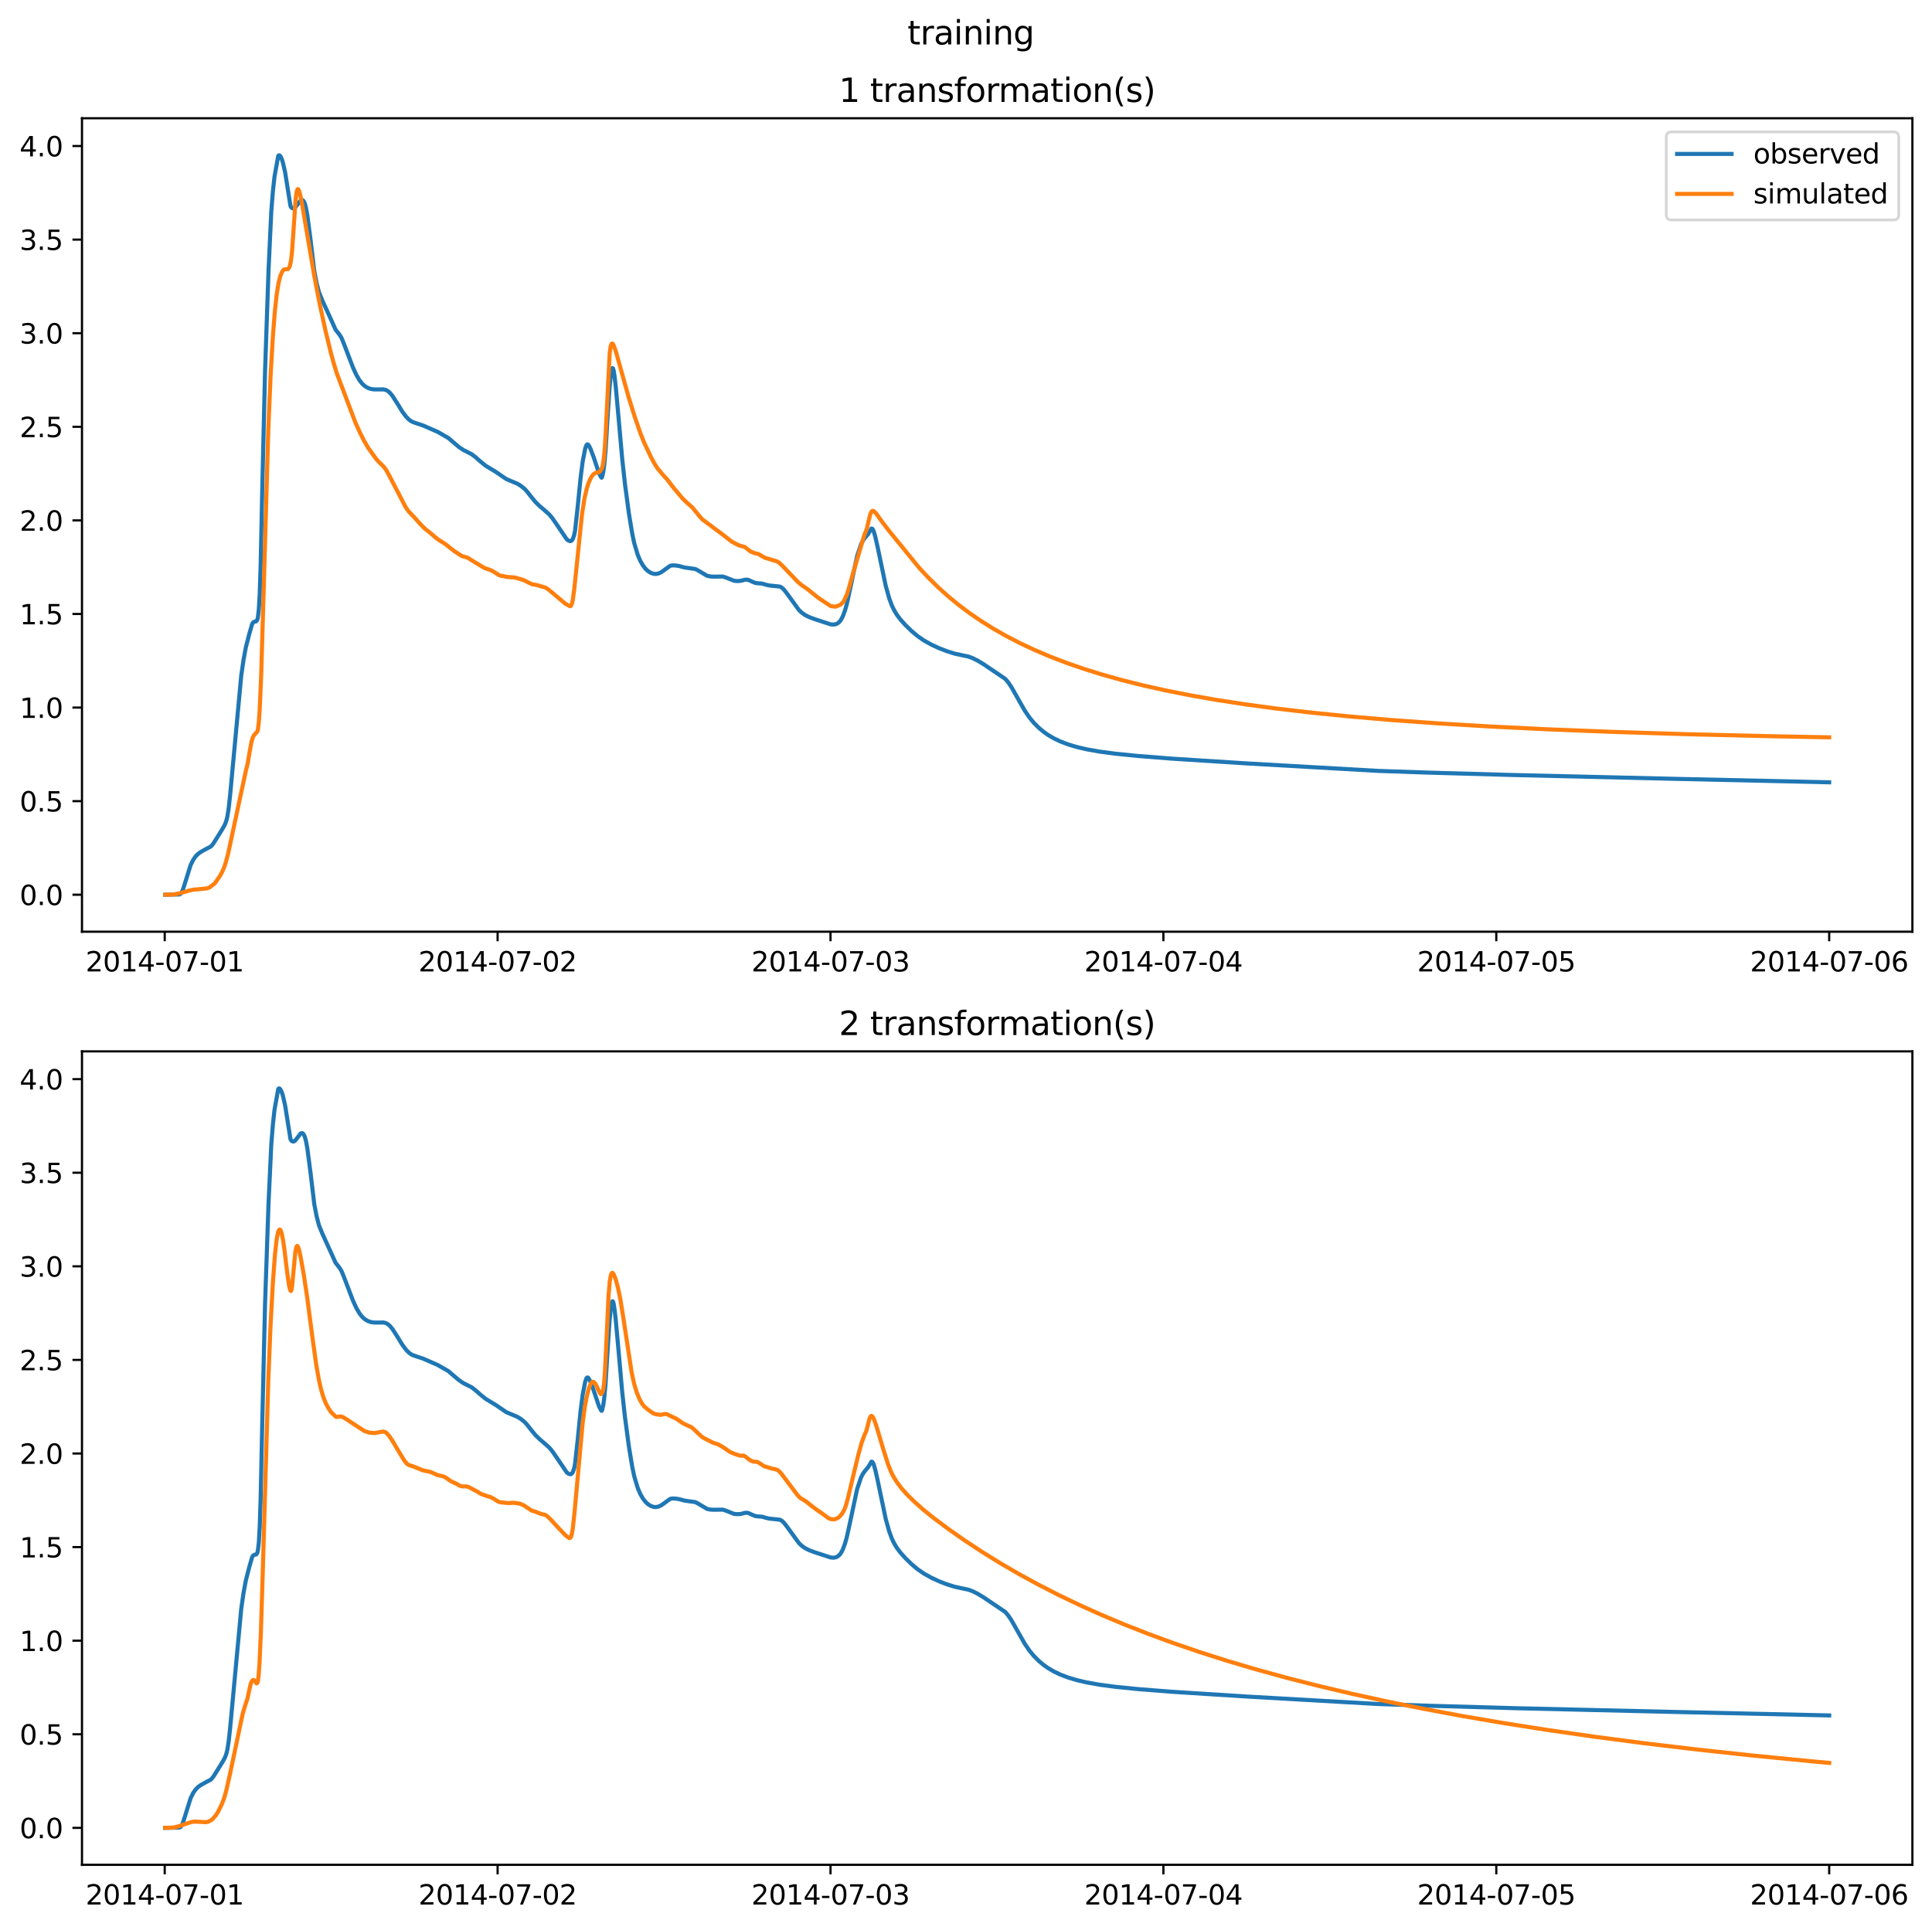 <?xml version="1.0" encoding="utf-8" standalone="no"?>
<!DOCTYPE svg PUBLIC "-//W3C//DTD SVG 1.1//EN"
  "http://www.w3.org/Graphics/SVG/1.1/DTD/svg11.dtd">
<svg xmlns:xlink="http://www.w3.org/1999/xlink" width="709.427pt" height="708.798pt" viewBox="0 0 709.427 708.798" xmlns="http://www.w3.org/2000/svg" version="1.1">
 <defs>
  <style type="text/css">*{stroke-linejoin: round; stroke-linecap: butt}</style>
 </defs>
 <g id="figure_1">
  <g id="patch_1">
   <path d="M 0 708.798 
L 709.427 708.798 
L 709.427 0 
L 0 0 
z
" style="fill: #ffffff"/>
  </g>
  <g id="axes_1">
   <g id="patch_2">
    <path d="M 30.103 342.2 
L 702.227 342.2 
L 702.227 43.44 
L 30.103 43.44 
z
" style="fill: #ffffff"/>
   </g>
   <g id="matplotlib.axis_1">
    <g id="xtick_1">
     <g id="line2d_1">
      <defs>
       <path id="m221c6a3540" d="M 0 0 
L 0 3.5 
" style="stroke: #000000; stroke-width: 0.8"/>
      </defs>
      <g>
       <use xlink:href="#m221c6a3540" x="60.484" y="342.2" style="stroke: #000000; stroke-width: 0.8"/>
      </g>
     </g>
     <g id="text_1">
      <!-- 2014-07-01 -->
      <g transform="translate(31.427 356.798) scale(0.1 -0.1)">
       <defs>
        <path id="DejaVuSans-32" d="M 1228 531 
L 3431 531 
L 3431 0 
L 469 0 
L 469 531 
Q 828 903 1448 1529 
Q 2069 2156 2228 2338 
Q 2531 2678 2651 2914 
Q 2772 3150 2772 3378 
Q 2772 3750 2511 3984 
Q 2250 4219 1831 4219 
Q 1534 4219 1204 4116 
Q 875 4013 500 3803 
L 500 4441 
Q 881 4594 1212 4672 
Q 1544 4750 1819 4750 
Q 2544 4750 2975 4387 
Q 3406 4025 3406 3419 
Q 3406 3131 3298 2873 
Q 3191 2616 2906 2266 
Q 2828 2175 2409 1742 
Q 1991 1309 1228 531 
z
" transform="scale(0.016)"/>
        <path id="DejaVuSans-30" d="M 2034 4250 
Q 1547 4250 1301 3770 
Q 1056 3291 1056 2328 
Q 1056 1369 1301 889 
Q 1547 409 2034 409 
Q 2525 409 2770 889 
Q 3016 1369 3016 2328 
Q 3016 3291 2770 3770 
Q 2525 4250 2034 4250 
z
M 2034 4750 
Q 2819 4750 3233 4129 
Q 3647 3509 3647 2328 
Q 3647 1150 3233 529 
Q 2819 -91 2034 -91 
Q 1250 -91 836 529 
Q 422 1150 422 2328 
Q 422 3509 836 4129 
Q 1250 4750 2034 4750 
z
" transform="scale(0.016)"/>
        <path id="DejaVuSans-31" d="M 794 531 
L 1825 531 
L 1825 4091 
L 703 3866 
L 703 4441 
L 1819 4666 
L 2450 4666 
L 2450 531 
L 3481 531 
L 3481 0 
L 794 0 
L 794 531 
z
" transform="scale(0.016)"/>
        <path id="DejaVuSans-34" d="M 2419 4116 
L 825 1625 
L 2419 1625 
L 2419 4116 
z
M 2253 4666 
L 3047 4666 
L 3047 1625 
L 3713 1625 
L 3713 1100 
L 3047 1100 
L 3047 0 
L 2419 0 
L 2419 1100 
L 313 1100 
L 313 1709 
L 2253 4666 
z
" transform="scale(0.016)"/>
        <path id="DejaVuSans-2d" d="M 313 2009 
L 1997 2009 
L 1997 1497 
L 313 1497 
L 313 2009 
z
" transform="scale(0.016)"/>
        <path id="DejaVuSans-37" d="M 525 4666 
L 3525 4666 
L 3525 4397 
L 1831 0 
L 1172 0 
L 2766 4134 
L 525 4134 
L 525 4666 
z
" transform="scale(0.016)"/>
       </defs>
       <use xlink:href="#DejaVuSans-32"/>
       <use xlink:href="#DejaVuSans-30" x="63.623"/>
       <use xlink:href="#DejaVuSans-31" x="127.246"/>
       <use xlink:href="#DejaVuSans-34" x="190.869"/>
       <use xlink:href="#DejaVuSans-2d" x="254.492"/>
       <use xlink:href="#DejaVuSans-30" x="290.576"/>
       <use xlink:href="#DejaVuSans-37" x="354.199"/>
       <use xlink:href="#DejaVuSans-2d" x="417.822"/>
       <use xlink:href="#DejaVuSans-30" x="453.906"/>
       <use xlink:href="#DejaVuSans-31" x="517.529"/>
      </g>
     </g>
    </g>
    <g id="xtick_2">
     <g id="line2d_2">
      <g>
       <use xlink:href="#m221c6a3540" x="182.723" y="342.2" style="stroke: #000000; stroke-width: 0.8"/>
      </g>
     </g>
     <g id="text_2">
      <!-- 2014-07-02 -->
      <g transform="translate(153.665 356.798) scale(0.1 -0.1)">
       <use xlink:href="#DejaVuSans-32"/>
       <use xlink:href="#DejaVuSans-30" x="63.623"/>
       <use xlink:href="#DejaVuSans-31" x="127.246"/>
       <use xlink:href="#DejaVuSans-34" x="190.869"/>
       <use xlink:href="#DejaVuSans-2d" x="254.492"/>
       <use xlink:href="#DejaVuSans-30" x="290.576"/>
       <use xlink:href="#DejaVuSans-37" x="354.199"/>
       <use xlink:href="#DejaVuSans-2d" x="417.822"/>
       <use xlink:href="#DejaVuSans-30" x="453.906"/>
       <use xlink:href="#DejaVuSans-32" x="517.529"/>
      </g>
     </g>
    </g>
    <g id="xtick_3">
     <g id="line2d_3">
      <g>
       <use xlink:href="#m221c6a3540" x="304.961" y="342.2" style="stroke: #000000; stroke-width: 0.8"/>
      </g>
     </g>
     <g id="text_3">
      <!-- 2014-07-03 -->
      <g transform="translate(275.903 356.798) scale(0.1 -0.1)">
       <defs>
        <path id="DejaVuSans-33" d="M 2597 2516 
Q 3050 2419 3304 2112 
Q 3559 1806 3559 1356 
Q 3559 666 3084 287 
Q 2609 -91 1734 -91 
Q 1441 -91 1130 -33 
Q 819 25 488 141 
L 488 750 
Q 750 597 1062 519 
Q 1375 441 1716 441 
Q 2309 441 2620 675 
Q 2931 909 2931 1356 
Q 2931 1769 2642 2001 
Q 2353 2234 1838 2234 
L 1294 2234 
L 1294 2753 
L 1863 2753 
Q 2328 2753 2575 2939 
Q 2822 3125 2822 3475 
Q 2822 3834 2567 4026 
Q 2313 4219 1838 4219 
Q 1578 4219 1281 4162 
Q 984 4106 628 3988 
L 628 4550 
Q 988 4650 1302 4700 
Q 1616 4750 1894 4750 
Q 2613 4750 3031 4423 
Q 3450 4097 3450 3541 
Q 3450 3153 3228 2886 
Q 3006 2619 2597 2516 
z
" transform="scale(0.016)"/>
       </defs>
       <use xlink:href="#DejaVuSans-32"/>
       <use xlink:href="#DejaVuSans-30" x="63.623"/>
       <use xlink:href="#DejaVuSans-31" x="127.246"/>
       <use xlink:href="#DejaVuSans-34" x="190.869"/>
       <use xlink:href="#DejaVuSans-2d" x="254.492"/>
       <use xlink:href="#DejaVuSans-30" x="290.576"/>
       <use xlink:href="#DejaVuSans-37" x="354.199"/>
       <use xlink:href="#DejaVuSans-2d" x="417.822"/>
       <use xlink:href="#DejaVuSans-30" x="453.906"/>
       <use xlink:href="#DejaVuSans-33" x="517.529"/>
      </g>
     </g>
    </g>
    <g id="xtick_4">
     <g id="line2d_4">
      <g>
       <use xlink:href="#m221c6a3540" x="427.199" y="342.2" style="stroke: #000000; stroke-width: 0.8"/>
      </g>
     </g>
     <g id="text_4">
      <!-- 2014-07-04 -->
      <g transform="translate(398.141 356.798) scale(0.1 -0.1)">
       <use xlink:href="#DejaVuSans-32"/>
       <use xlink:href="#DejaVuSans-30" x="63.623"/>
       <use xlink:href="#DejaVuSans-31" x="127.246"/>
       <use xlink:href="#DejaVuSans-34" x="190.869"/>
       <use xlink:href="#DejaVuSans-2d" x="254.492"/>
       <use xlink:href="#DejaVuSans-30" x="290.576"/>
       <use xlink:href="#DejaVuSans-37" x="354.199"/>
       <use xlink:href="#DejaVuSans-2d" x="417.822"/>
       <use xlink:href="#DejaVuSans-30" x="453.906"/>
       <use xlink:href="#DejaVuSans-34" x="517.529"/>
      </g>
     </g>
    </g>
    <g id="xtick_5">
     <g id="line2d_5">
      <g>
       <use xlink:href="#m221c6a3540" x="549.437" y="342.2" style="stroke: #000000; stroke-width: 0.8"/>
      </g>
     </g>
     <g id="text_5">
      <!-- 2014-07-05 -->
      <g transform="translate(520.38 356.798) scale(0.1 -0.1)">
       <defs>
        <path id="DejaVuSans-35" d="M 691 4666 
L 3169 4666 
L 3169 4134 
L 1269 4134 
L 1269 2991 
Q 1406 3038 1543 3061 
Q 1681 3084 1819 3084 
Q 2600 3084 3056 2656 
Q 3513 2228 3513 1497 
Q 3513 744 3044 326 
Q 2575 -91 1722 -91 
Q 1428 -91 1123 -41 
Q 819 9 494 109 
L 494 744 
Q 775 591 1075 516 
Q 1375 441 1709 441 
Q 2250 441 2565 725 
Q 2881 1009 2881 1497 
Q 2881 1984 2565 2268 
Q 2250 2553 1709 2553 
Q 1456 2553 1204 2497 
Q 953 2441 691 2322 
L 691 4666 
z
" transform="scale(0.016)"/>
       </defs>
       <use xlink:href="#DejaVuSans-32"/>
       <use xlink:href="#DejaVuSans-30" x="63.623"/>
       <use xlink:href="#DejaVuSans-31" x="127.246"/>
       <use xlink:href="#DejaVuSans-34" x="190.869"/>
       <use xlink:href="#DejaVuSans-2d" x="254.492"/>
       <use xlink:href="#DejaVuSans-30" x="290.576"/>
       <use xlink:href="#DejaVuSans-37" x="354.199"/>
       <use xlink:href="#DejaVuSans-2d" x="417.822"/>
       <use xlink:href="#DejaVuSans-30" x="453.906"/>
       <use xlink:href="#DejaVuSans-35" x="517.529"/>
      </g>
     </g>
    </g>
    <g id="xtick_6">
     <g id="line2d_6">
      <g>
       <use xlink:href="#m221c6a3540" x="671.676" y="342.2" style="stroke: #000000; stroke-width: 0.8"/>
      </g>
     </g>
     <g id="text_6">
      <!-- 2014-07-06 -->
      <g transform="translate(642.618 356.798) scale(0.1 -0.1)">
       <defs>
        <path id="DejaVuSans-36" d="M 2113 2584 
Q 1688 2584 1439 2293 
Q 1191 2003 1191 1497 
Q 1191 994 1439 701 
Q 1688 409 2113 409 
Q 2538 409 2786 701 
Q 3034 994 3034 1497 
Q 3034 2003 2786 2293 
Q 2538 2584 2113 2584 
z
M 3366 4563 
L 3366 3988 
Q 3128 4100 2886 4159 
Q 2644 4219 2406 4219 
Q 1781 4219 1451 3797 
Q 1122 3375 1075 2522 
Q 1259 2794 1537 2939 
Q 1816 3084 2150 3084 
Q 2853 3084 3261 2657 
Q 3669 2231 3669 1497 
Q 3669 778 3244 343 
Q 2819 -91 2113 -91 
Q 1303 -91 875 529 
Q 447 1150 447 2328 
Q 447 3434 972 4092 
Q 1497 4750 2381 4750 
Q 2619 4750 2861 4703 
Q 3103 4656 3366 4563 
z
" transform="scale(0.016)"/>
       </defs>
       <use xlink:href="#DejaVuSans-32"/>
       <use xlink:href="#DejaVuSans-30" x="63.623"/>
       <use xlink:href="#DejaVuSans-31" x="127.246"/>
       <use xlink:href="#DejaVuSans-34" x="190.869"/>
       <use xlink:href="#DejaVuSans-2d" x="254.492"/>
       <use xlink:href="#DejaVuSans-30" x="290.576"/>
       <use xlink:href="#DejaVuSans-37" x="354.199"/>
       <use xlink:href="#DejaVuSans-2d" x="417.822"/>
       <use xlink:href="#DejaVuSans-30" x="453.906"/>
       <use xlink:href="#DejaVuSans-36" x="517.529"/>
      </g>
     </g>
    </g>
   </g>
   <g id="matplotlib.axis_2">
    <g id="ytick_1">
     <g id="line2d_7">
      <defs>
       <path id="m6eb9d57410" d="M 0 0 
L -3.5 0 
" style="stroke: #000000; stroke-width: 0.8"/>
      </defs>
      <g>
       <use xlink:href="#m6eb9d57410" x="30.103" y="328.619" style="stroke: #000000; stroke-width: 0.8"/>
      </g>
     </g>
     <g id="text_7">
      <!-- 0.0 -->
      <g transform="translate(7.2 332.419) scale(0.1 -0.1)">
       <defs>
        <path id="DejaVuSans-2e" d="M 684 794 
L 1344 794 
L 1344 0 
L 684 0 
L 684 794 
z
" transform="scale(0.016)"/>
       </defs>
       <use xlink:href="#DejaVuSans-30"/>
       <use xlink:href="#DejaVuSans-2e" x="63.623"/>
       <use xlink:href="#DejaVuSans-30" x="95.41"/>
      </g>
     </g>
    </g>
    <g id="ytick_2">
     <g id="line2d_8">
      <g>
       <use xlink:href="#m6eb9d57410" x="30.103" y="294.246" style="stroke: #000000; stroke-width: 0.8"/>
      </g>
     </g>
     <g id="text_8">
      <!-- 0.5 -->
      <g transform="translate(7.2 298.046) scale(0.1 -0.1)">
       <use xlink:href="#DejaVuSans-30"/>
       <use xlink:href="#DejaVuSans-2e" x="63.623"/>
       <use xlink:href="#DejaVuSans-35" x="95.41"/>
      </g>
     </g>
    </g>
    <g id="ytick_3">
     <g id="line2d_9">
      <g>
       <use xlink:href="#m6eb9d57410" x="30.103" y="259.873" style="stroke: #000000; stroke-width: 0.8"/>
      </g>
     </g>
     <g id="text_9">
      <!-- 1.0 -->
      <g transform="translate(7.2 263.672) scale(0.1 -0.1)">
       <use xlink:href="#DejaVuSans-31"/>
       <use xlink:href="#DejaVuSans-2e" x="63.623"/>
       <use xlink:href="#DejaVuSans-30" x="95.41"/>
      </g>
     </g>
    </g>
    <g id="ytick_4">
     <g id="line2d_10">
      <g>
       <use xlink:href="#m6eb9d57410" x="30.103" y="225.5" style="stroke: #000000; stroke-width: 0.8"/>
      </g>
     </g>
     <g id="text_10">
      <!-- 1.5 -->
      <g transform="translate(7.2 229.299) scale(0.1 -0.1)">
       <use xlink:href="#DejaVuSans-31"/>
       <use xlink:href="#DejaVuSans-2e" x="63.623"/>
       <use xlink:href="#DejaVuSans-35" x="95.41"/>
      </g>
     </g>
    </g>
    <g id="ytick_5">
     <g id="line2d_11">
      <g>
       <use xlink:href="#m6eb9d57410" x="30.103" y="191.127" style="stroke: #000000; stroke-width: 0.8"/>
      </g>
     </g>
     <g id="text_11">
      <!-- 2.0 -->
      <g transform="translate(7.2 194.926) scale(0.1 -0.1)">
       <use xlink:href="#DejaVuSans-32"/>
       <use xlink:href="#DejaVuSans-2e" x="63.623"/>
       <use xlink:href="#DejaVuSans-30" x="95.41"/>
      </g>
     </g>
    </g>
    <g id="ytick_6">
     <g id="line2d_12">
      <g>
       <use xlink:href="#m6eb9d57410" x="30.103" y="156.754" style="stroke: #000000; stroke-width: 0.8"/>
      </g>
     </g>
     <g id="text_12">
      <!-- 2.5 -->
      <g transform="translate(7.2 160.553) scale(0.1 -0.1)">
       <use xlink:href="#DejaVuSans-32"/>
       <use xlink:href="#DejaVuSans-2e" x="63.623"/>
       <use xlink:href="#DejaVuSans-35" x="95.41"/>
      </g>
     </g>
    </g>
    <g id="ytick_7">
     <g id="line2d_13">
      <g>
       <use xlink:href="#m6eb9d57410" x="30.103" y="122.381" style="stroke: #000000; stroke-width: 0.8"/>
      </g>
     </g>
     <g id="text_13">
      <!-- 3.0 -->
      <g transform="translate(7.2 126.18) scale(0.1 -0.1)">
       <use xlink:href="#DejaVuSans-33"/>
       <use xlink:href="#DejaVuSans-2e" x="63.623"/>
       <use xlink:href="#DejaVuSans-30" x="95.41"/>
      </g>
     </g>
    </g>
    <g id="ytick_8">
     <g id="line2d_14">
      <g>
       <use xlink:href="#m6eb9d57410" x="30.103" y="88.008" style="stroke: #000000; stroke-width: 0.8"/>
      </g>
     </g>
     <g id="text_14">
      <!-- 3.5 -->
      <g transform="translate(7.2 91.807) scale(0.1 -0.1)">
       <use xlink:href="#DejaVuSans-33"/>
       <use xlink:href="#DejaVuSans-2e" x="63.623"/>
       <use xlink:href="#DejaVuSans-35" x="95.41"/>
      </g>
     </g>
    </g>
    <g id="ytick_9">
     <g id="line2d_15">
      <g>
       <use xlink:href="#m6eb9d57410" x="30.103" y="53.635" style="stroke: #000000; stroke-width: 0.8"/>
      </g>
     </g>
     <g id="text_15">
      <!-- 4.0 -->
      <g transform="translate(7.2 57.434) scale(0.1 -0.1)">
       <use xlink:href="#DejaVuSans-34"/>
       <use xlink:href="#DejaVuSans-2e" x="63.623"/>
       <use xlink:href="#DejaVuSans-30" x="95.41"/>
      </g>
     </g>
    </g>
   </g>
   <g id="line2d_16">
    <path d="M 60.654 328.619 
L 65.917 328.517 
L 66.342 328.251 
L 66.681 327.813 
L 67.106 326.906 
L 67.7 325.08 
L 69.992 317.732 
L 70.926 315.836 
L 71.69 314.716 
L 72.623 313.708 
L 73.642 312.961 
L 75.17 312.089 
L 77.462 310.88 
L 78.226 309.986 
L 79.245 308.395 
L 81.621 304.564 
L 82.555 302.899 
L 83.065 301.6 
L 83.489 299.921 
L 83.998 296.623 
L 84.508 291.942 
L 88.582 248.159 
L 89.431 242.307 
L 90.28 237.726 
L 91.468 233.08 
L 92.572 229.219 
L 92.996 228.55 
L 93.591 228.275 
L 94.015 228.237 
L 94.439 227.75 
L 94.694 226.779 
L 95.034 223.848 
L 95.373 218.007 
L 95.713 207.362 
L 96.307 179.418 
L 97.326 136.231 
L 98.599 99.301 
L 99.618 77.615 
L 100.212 70.229 
L 100.806 64.826 
L 102.164 57.287 
L 102.419 57.033 
L 102.674 57.08 
L 103.013 57.479 
L 103.438 58.344 
L 103.862 59.639 
L 104.711 63.359 
L 105.305 67.113 
L 106.663 75.675 
L 107.003 76.253 
L 107.427 76.519 
L 107.852 76.535 
L 108.276 76.315 
L 108.87 75.598 
L 110.398 73.598 
L 110.823 73.441 
L 111.162 73.542 
L 111.502 73.885 
L 111.926 74.802 
L 112.351 76.352 
L 112.86 79.123 
L 114.049 88.227 
L 115.407 99.593 
L 116.256 103.983 
L 117.105 107.235 
L 118.378 110.41 
L 121.688 117.663 
L 123.216 121.081 
L 123.896 121.923 
L 124.744 123.028 
L 125.423 124.152 
L 126.272 126.231 
L 129.583 134.912 
L 130.856 137.7 
L 132.045 139.727 
L 133.063 141 
L 133.997 141.827 
L 135.016 142.443 
L 136.119 142.841 
L 137.393 143.036 
L 139.09 143.026 
L 140.873 143.02 
L 141.722 143.233 
L 142.486 143.664 
L 143.25 144.355 
L 144.184 145.504 
L 145.966 148.305 
L 147.749 151.212 
L 149.107 153.023 
L 150.126 154.068 
L 151.144 154.803 
L 152.163 155.213 
L 155.474 156.326 
L 160.737 158.633 
L 164.642 160.877 
L 166.339 162.331 
L 168.546 164.197 
L 170.159 165.288 
L 171.433 165.922 
L 173.215 166.835 
L 174.658 167.953 
L 176.356 169.449 
L 178.309 171.034 
L 179.836 171.973 
L 182.044 173.302 
L 185.864 175.918 
L 187.561 176.644 
L 190.023 177.677 
L 191.296 178.467 
L 192.739 179.655 
L 193.673 180.713 
L 194.862 182.235 
L 196.644 184.407 
L 198.257 185.966 
L 200.04 187.477 
L 201.653 188.928 
L 202.756 190.232 
L 204.369 192.547 
L 208.104 198.071 
L 208.698 198.523 
L 209.293 198.739 
L 209.632 198.715 
L 209.972 198.502 
L 210.311 198.025 
L 210.82 196.617 
L 211.16 194.895 
L 212.094 186.464 
L 213.197 175.439 
L 213.961 169.488 
L 214.895 164.704 
L 215.32 163.534 
L 215.574 163.233 
L 215.829 163.215 
L 216.084 163.428 
L 216.508 164.163 
L 216.932 165.083 
L 217.951 167.811 
L 219.988 173.901 
L 220.752 175.335 
L 220.922 175.458 
L 221.092 175.184 
L 221.516 173.367 
L 221.856 170.921 
L 222.365 165.521 
L 222.959 155.593 
L 223.808 142.664 
L 224.318 137.546 
L 224.657 135.689 
L 224.912 135.19 
L 225.082 135.299 
L 225.336 136.119 
L 225.676 138.299 
L 226.1 142.026 
L 227.119 153.265 
L 228.477 168.584 
L 229.496 177.839 
L 230.939 188.636 
L 232.127 195.853 
L 232.891 199.501 
L 234.165 203.765 
L 235.098 205.957 
L 236.032 207.596 
L 236.966 208.831 
L 237.9 209.716 
L 238.918 210.366 
L 239.937 210.729 
L 240.786 210.808 
L 241.72 210.65 
L 242.653 210.248 
L 243.502 209.677 
L 246.049 207.821 
L 246.813 207.656 
L 248.001 207.675 
L 249.36 207.888 
L 251.312 208.416 
L 252.585 208.605 
L 255.302 208.981 
L 256.235 209.456 
L 259.631 211.473 
L 260.819 211.725 
L 262.093 211.793 
L 265.403 211.747 
L 266.677 212.164 
L 269.478 213.283 
L 270.581 213.415 
L 271.94 213.343 
L 273.468 212.949 
L 274.232 212.881 
L 274.911 213.036 
L 276.184 213.629 
L 277.372 214.114 
L 278.306 214.224 
L 279.919 214.36 
L 281.107 214.718 
L 282.381 215.026 
L 283.909 215.184 
L 286.371 215.442 
L 287.135 215.865 
L 287.899 216.591 
L 289.002 218.025 
L 293.331 223.996 
L 294.35 224.977 
L 295.538 225.837 
L 297.066 226.625 
L 299.189 227.412 
L 304.961 229.297 
L 306.064 229.402 
L 306.913 229.255 
L 307.592 228.933 
L 308.272 228.358 
L 308.866 227.562 
L 309.545 226.224 
L 310.309 224.125 
L 310.903 222.044 
L 312.007 217.021 
L 314.723 204.252 
L 316.166 199.915 
L 316.93 198.495 
L 317.609 197.532 
L 318.798 196.124 
L 319.986 194.12 
L 320.241 194.16 
L 320.495 194.442 
L 320.835 195.176 
L 321.429 197.239 
L 322.278 201.007 
L 325.249 215.214 
L 326.522 219.772 
L 327.456 222.302 
L 328.305 224.085 
L 329.324 225.784 
L 330.682 227.584 
L 332.465 229.563 
L 334.672 231.72 
L 336.879 233.579 
L 339.256 235.232 
L 342.057 236.79 
L 344.773 238.04 
L 347.575 239.135 
L 350.546 240.07 
L 352.922 240.58 
L 355.554 241.136 
L 357.082 241.688 
L 359.034 242.666 
L 361.157 243.949 
L 369.136 249.34 
L 370.155 250.535 
L 371.343 252.284 
L 372.871 254.977 
L 376.267 260.97 
L 377.964 263.462 
L 379.577 265.431 
L 381.445 267.306 
L 383.227 268.795 
L 384.925 269.988 
L 386.962 271.181 
L 389.339 272.314 
L 392.31 273.443 
L 395.451 274.378 
L 398.932 275.191 
L 403.685 276.043 
L 409.627 276.829 
L 417.777 277.65 
L 430.255 278.635 
L 458.183 280.414 
L 506.06 283.14 
L 524.565 283.772 
L 556.059 284.663 
L 614.801 286.049 
L 671.676 287.329 
L 671.676 287.329 
" clip-path="url(#pf930d53883)" style="fill: none; stroke: #1f77b4; stroke-width: 1.5; stroke-linecap: square"/>
   </g>
   <g id="line2d_17">
    <path d="M 60.654 328.619 
L 63.71 328.514 
L 65.153 328.267 
L 67.275 327.738 
L 69.313 327.143 
L 70.926 326.767 
L 72.708 326.623 
L 76.019 326.283 
L 76.953 325.929 
L 78.905 324.404 
L 80.857 321.578 
L 81.706 319.949 
L 82.385 318.332 
L 82.895 316.785 
L 83.744 313.636 
L 86.375 301.338 
L 90.28 283.112 
L 90.959 280.381 
L 91.638 276.287 
L 92.317 272.572 
L 92.827 270.888 
L 93.251 270.041 
L 93.676 269.542 
L 94.439 268.776 
L 94.694 267.984 
L 95.034 265.333 
L 95.373 260.426 
L 95.883 248.543 
L 96.647 222.851 
L 98.514 157.906 
L 99.363 137.903 
L 100.212 123.455 
L 100.891 114.779 
L 101.57 108.352 
L 102.249 104.107 
L 102.928 101.397 
L 103.607 99.76 
L 104.202 99.027 
L 104.796 98.858 
L 105.135 98.906 
L 105.305 98.899 
L 105.73 98.839 
L 106.239 98.189 
L 106.494 97.429 
L 106.833 95.811 
L 107.173 93.056 
L 107.597 87.32 
L 108.531 73.375 
L 108.955 70.316 
L 109.21 69.583 
L 109.38 69.462 
L 109.549 69.541 
L 109.804 70.06 
L 110.229 71.571 
L 110.993 75.379 
L 112.605 84.876 
L 115.407 101.37 
L 117.359 111.509 
L 119.566 121.671 
L 121.604 129.998 
L 122.452 133.098 
L 123.641 137.051 
L 130.517 155.222 
L 132.13 158.784 
L 133.658 161.84 
L 135.101 164.348 
L 138.157 168.607 
L 138.836 169.353 
L 140.024 170.543 
L 141.043 171.565 
L 141.892 172.775 
L 143.08 174.949 
L 148.937 186.239 
L 149.871 187.614 
L 150.805 188.6 
L 152.588 190.518 
L 154.285 192.413 
L 155.983 194.156 
L 157.087 195.011 
L 157.596 195.399 
L 159.973 197.429 
L 160.822 198.11 
L 161.925 198.808 
L 163.453 199.758 
L 166.849 202.472 
L 167.188 202.668 
L 169.65 204.255 
L 170.584 204.505 
L 171.602 204.801 
L 172.791 205.517 
L 174.064 206.323 
L 177.799 208.559 
L 178.988 208.991 
L 180.006 209.315 
L 181.28 209.984 
L 183.232 211.241 
L 183.911 211.449 
L 184.59 211.548 
L 185.015 211.652 
L 185.948 211.865 
L 186.712 211.93 
L 189.004 212.104 
L 192.145 212.991 
L 194.607 214.24 
L 195.371 214.589 
L 196.22 214.712 
L 196.984 214.855 
L 199.53 215.589 
L 200.294 215.823 
L 201.143 216.339 
L 202.671 217.588 
L 207.765 221.874 
L 208.019 221.939 
L 209.038 222.545 
L 209.208 222.592 
L 209.547 222.623 
L 209.972 221.85 
L 210.311 220.453 
L 210.905 216.037 
L 213.707 188.88 
L 214.64 182.96 
L 215.489 179.318 
L 216.253 177.02 
L 217.187 175.084 
L 217.866 174.235 
L 218.63 173.729 
L 218.8 173.64 
L 219.055 173.558 
L 219.988 173.445 
L 221.007 172.086 
L 221.347 170.83 
L 221.686 168.763 
L 222.026 165.386 
L 222.365 159.787 
L 223.893 129.457 
L 224.233 127.204 
L 224.572 126.266 
L 224.827 126.164 
L 225.082 126.399 
L 225.506 127.261 
L 226.27 129.541 
L 227.798 135.011 
L 230.854 145.951 
L 233.146 153.302 
L 235.183 159.179 
L 236.541 162.606 
L 239.088 167.989 
L 240.277 170.187 
L 241.465 172.052 
L 243.672 174.679 
L 244.945 176.03 
L 247.492 179.386 
L 248.256 180.24 
L 250.633 183.094 
L 252.331 184.713 
L 253.604 185.831 
L 254.113 186.263 
L 255.047 187.382 
L 256.999 189.769 
L 257.933 190.786 
L 262.687 194.345 
L 264.809 195.902 
L 268.629 198.889 
L 270.157 199.699 
L 270.581 199.938 
L 271.43 200.334 
L 273.468 200.878 
L 274.656 201.828 
L 275.59 202.541 
L 277.033 203.156 
L 278.476 203.462 
L 280.004 204.377 
L 280.853 204.868 
L 281.617 205.078 
L 284.843 206.045 
L 285.607 206.339 
L 286.371 206.897 
L 287.644 208.168 
L 292.822 213.576 
L 294.18 214.769 
L 296.557 216.409 
L 300.547 219.63 
L 305.046 222.611 
L 306.828 222.826 
L 308.611 222.105 
L 309.12 221.641 
L 309.46 221.264 
L 309.884 220.73 
L 310.988 218.336 
L 311.582 216.458 
L 312.346 213.706 
L 313.28 210.352 
L 317.355 196.578 
L 318.288 194.248 
L 318.883 191.608 
L 319.562 188.858 
L 319.986 187.941 
L 320.326 187.65 
L 320.665 187.65 
L 321.09 187.917 
L 321.769 188.677 
L 324.23 192.085 
L 326.522 195.055 
L 337.388 208.391 
L 340.784 212.056 
L 344.349 215.574 
L 348.084 218.94 
L 351.989 222.154 
L 356.063 225.214 
L 360.308 228.123 
L 364.807 230.935 
L 369.56 233.639 
L 374.569 236.23 
L 379.832 238.701 
L 385.434 241.086 
L 391.377 243.374 
L 397.743 245.587 
L 404.534 247.71 
L 411.835 249.758 
L 419.644 251.715 
L 428.048 253.592 
L 437.131 255.392 
L 446.978 257.113 
L 457.674 258.754 
L 469.303 260.312 
L 482.037 261.789 
L 495.958 263.178 
L 511.323 264.484 
L 528.3 265.701 
L 547.23 266.832 
L 568.452 267.871 
L 592.391 268.816 
L 619.64 269.665 
L 651.133 270.417 
L 671.676 270.807 
L 671.676 270.807 
" clip-path="url(#pf930d53883)" style="fill: none; stroke: #ff7f0e; stroke-width: 1.5; stroke-linecap: square"/>
   </g>
   <g id="patch_3">
    <path d="M 30.103 342.2 
L 30.103 43.44 
" style="fill: none; stroke: #000000; stroke-width: 0.8; stroke-linejoin: miter; stroke-linecap: square"/>
   </g>
   <g id="patch_4">
    <path d="M 702.227 342.2 
L 702.227 43.44 
" style="fill: none; stroke: #000000; stroke-width: 0.8; stroke-linejoin: miter; stroke-linecap: square"/>
   </g>
   <g id="patch_5">
    <path d="M 30.103 342.2 
L 702.227 342.2 
" style="fill: none; stroke: #000000; stroke-width: 0.8; stroke-linejoin: miter; stroke-linecap: square"/>
   </g>
   <g id="patch_6">
    <path d="M 30.103 43.44 
L 702.227 43.44 
" style="fill: none; stroke: #000000; stroke-width: 0.8; stroke-linejoin: miter; stroke-linecap: square"/>
   </g>
   <g id="text_16">
    <!-- 1 transformation(s) -->
    <g transform="translate(308.05 37.44) scale(0.12 -0.12)">
     <defs>
      <path id="DejaVuSans-20" transform="scale(0.016)"/>
      <path id="DejaVuSans-74" d="M 1172 4494 
L 1172 3500 
L 2356 3500 
L 2356 3053 
L 1172 3053 
L 1172 1153 
Q 1172 725 1289 603 
Q 1406 481 1766 481 
L 2356 481 
L 2356 0 
L 1766 0 
Q 1100 0 847 248 
Q 594 497 594 1153 
L 594 3053 
L 172 3053 
L 172 3500 
L 594 3500 
L 594 4494 
L 1172 4494 
z
" transform="scale(0.016)"/>
      <path id="DejaVuSans-72" d="M 2631 2963 
Q 2534 3019 2420 3045 
Q 2306 3072 2169 3072 
Q 1681 3072 1420 2755 
Q 1159 2438 1159 1844 
L 1159 0 
L 581 0 
L 581 3500 
L 1159 3500 
L 1159 2956 
Q 1341 3275 1631 3429 
Q 1922 3584 2338 3584 
Q 2397 3584 2469 3576 
Q 2541 3569 2628 3553 
L 2631 2963 
z
" transform="scale(0.016)"/>
      <path id="DejaVuSans-61" d="M 2194 1759 
Q 1497 1759 1228 1600 
Q 959 1441 959 1056 
Q 959 750 1161 570 
Q 1363 391 1709 391 
Q 2188 391 2477 730 
Q 2766 1069 2766 1631 
L 2766 1759 
L 2194 1759 
z
M 3341 1997 
L 3341 0 
L 2766 0 
L 2766 531 
Q 2569 213 2275 61 
Q 1981 -91 1556 -91 
Q 1019 -91 701 211 
Q 384 513 384 1019 
Q 384 1609 779 1909 
Q 1175 2209 1959 2209 
L 2766 2209 
L 2766 2266 
Q 2766 2663 2505 2880 
Q 2244 3097 1772 3097 
Q 1472 3097 1187 3025 
Q 903 2953 641 2809 
L 641 3341 
Q 956 3463 1253 3523 
Q 1550 3584 1831 3584 
Q 2591 3584 2966 3190 
Q 3341 2797 3341 1997 
z
" transform="scale(0.016)"/>
      <path id="DejaVuSans-6e" d="M 3513 2113 
L 3513 0 
L 2938 0 
L 2938 2094 
Q 2938 2591 2744 2837 
Q 2550 3084 2163 3084 
Q 1697 3084 1428 2787 
Q 1159 2491 1159 1978 
L 1159 0 
L 581 0 
L 581 3500 
L 1159 3500 
L 1159 2956 
Q 1366 3272 1645 3428 
Q 1925 3584 2291 3584 
Q 2894 3584 3203 3211 
Q 3513 2838 3513 2113 
z
" transform="scale(0.016)"/>
      <path id="DejaVuSans-73" d="M 2834 3397 
L 2834 2853 
Q 2591 2978 2328 3040 
Q 2066 3103 1784 3103 
Q 1356 3103 1142 2972 
Q 928 2841 928 2578 
Q 928 2378 1081 2264 
Q 1234 2150 1697 2047 
L 1894 2003 
Q 2506 1872 2764 1633 
Q 3022 1394 3022 966 
Q 3022 478 2636 193 
Q 2250 -91 1575 -91 
Q 1294 -91 989 -36 
Q 684 19 347 128 
L 347 722 
Q 666 556 975 473 
Q 1284 391 1588 391 
Q 1994 391 2212 530 
Q 2431 669 2431 922 
Q 2431 1156 2273 1281 
Q 2116 1406 1581 1522 
L 1381 1569 
Q 847 1681 609 1914 
Q 372 2147 372 2553 
Q 372 3047 722 3315 
Q 1072 3584 1716 3584 
Q 2034 3584 2315 3537 
Q 2597 3491 2834 3397 
z
" transform="scale(0.016)"/>
      <path id="DejaVuSans-66" d="M 2375 4863 
L 2375 4384 
L 1825 4384 
Q 1516 4384 1395 4259 
Q 1275 4134 1275 3809 
L 1275 3500 
L 2222 3500 
L 2222 3053 
L 1275 3053 
L 1275 0 
L 697 0 
L 697 3053 
L 147 3053 
L 147 3500 
L 697 3500 
L 697 3744 
Q 697 4328 969 4595 
Q 1241 4863 1831 4863 
L 2375 4863 
z
" transform="scale(0.016)"/>
      <path id="DejaVuSans-6f" d="M 1959 3097 
Q 1497 3097 1228 2736 
Q 959 2375 959 1747 
Q 959 1119 1226 758 
Q 1494 397 1959 397 
Q 2419 397 2687 759 
Q 2956 1122 2956 1747 
Q 2956 2369 2687 2733 
Q 2419 3097 1959 3097 
z
M 1959 3584 
Q 2709 3584 3137 3096 
Q 3566 2609 3566 1747 
Q 3566 888 3137 398 
Q 2709 -91 1959 -91 
Q 1206 -91 779 398 
Q 353 888 353 1747 
Q 353 2609 779 3096 
Q 1206 3584 1959 3584 
z
" transform="scale(0.016)"/>
      <path id="DejaVuSans-6d" d="M 3328 2828 
Q 3544 3216 3844 3400 
Q 4144 3584 4550 3584 
Q 5097 3584 5394 3201 
Q 5691 2819 5691 2113 
L 5691 0 
L 5113 0 
L 5113 2094 
Q 5113 2597 4934 2840 
Q 4756 3084 4391 3084 
Q 3944 3084 3684 2787 
Q 3425 2491 3425 1978 
L 3425 0 
L 2847 0 
L 2847 2094 
Q 2847 2600 2669 2842 
Q 2491 3084 2119 3084 
Q 1678 3084 1418 2786 
Q 1159 2488 1159 1978 
L 1159 0 
L 581 0 
L 581 3500 
L 1159 3500 
L 1159 2956 
Q 1356 3278 1631 3431 
Q 1906 3584 2284 3584 
Q 2666 3584 2933 3390 
Q 3200 3197 3328 2828 
z
" transform="scale(0.016)"/>
      <path id="DejaVuSans-69" d="M 603 3500 
L 1178 3500 
L 1178 0 
L 603 0 
L 603 3500 
z
M 603 4863 
L 1178 4863 
L 1178 4134 
L 603 4134 
L 603 4863 
z
" transform="scale(0.016)"/>
      <path id="DejaVuSans-28" d="M 1984 4856 
Q 1566 4138 1362 3434 
Q 1159 2731 1159 2009 
Q 1159 1288 1364 580 
Q 1569 -128 1984 -844 
L 1484 -844 
Q 1016 -109 783 600 
Q 550 1309 550 2009 
Q 550 2706 781 3412 
Q 1013 4119 1484 4856 
L 1984 4856 
z
" transform="scale(0.016)"/>
      <path id="DejaVuSans-29" d="M 513 4856 
L 1013 4856 
Q 1481 4119 1714 3412 
Q 1947 2706 1947 2009 
Q 1947 1309 1714 600 
Q 1481 -109 1013 -844 
L 513 -844 
Q 928 -128 1133 580 
Q 1338 1288 1338 2009 
Q 1338 2731 1133 3434 
Q 928 4138 513 4856 
z
" transform="scale(0.016)"/>
     </defs>
     <use xlink:href="#DejaVuSans-31"/>
     <use xlink:href="#DejaVuSans-20" x="63.623"/>
     <use xlink:href="#DejaVuSans-74" x="95.41"/>
     <use xlink:href="#DejaVuSans-72" x="134.619"/>
     <use xlink:href="#DejaVuSans-61" x="175.732"/>
     <use xlink:href="#DejaVuSans-6e" x="237.012"/>
     <use xlink:href="#DejaVuSans-73" x="300.391"/>
     <use xlink:href="#DejaVuSans-66" x="352.49"/>
     <use xlink:href="#DejaVuSans-6f" x="387.695"/>
     <use xlink:href="#DejaVuSans-72" x="448.877"/>
     <use xlink:href="#DejaVuSans-6d" x="488.24"/>
     <use xlink:href="#DejaVuSans-61" x="585.652"/>
     <use xlink:href="#DejaVuSans-74" x="646.932"/>
     <use xlink:href="#DejaVuSans-69" x="686.141"/>
     <use xlink:href="#DejaVuSans-6f" x="713.924"/>
     <use xlink:href="#DejaVuSans-6e" x="775.105"/>
     <use xlink:href="#DejaVuSans-28" x="838.484"/>
     <use xlink:href="#DejaVuSans-73" x="877.498"/>
     <use xlink:href="#DejaVuSans-29" x="929.598"/>
    </g>
   </g>
   <g id="legend_1">
    <g id="patch_7">
     <path d="M 613.833 80.796 
L 695.227 80.796 
Q 697.227 80.796 697.227 78.796 
L 697.227 50.44 
Q 697.227 48.44 695.227 48.44 
L 613.833 48.44 
Q 611.833 48.44 611.833 50.44 
L 611.833 78.796 
Q 611.833 80.796 613.833 80.796 
z
" style="fill: #ffffff; opacity: 0.8; stroke: #cccccc; stroke-linejoin: miter"/>
    </g>
    <g id="line2d_18">
     <path d="M 615.833 56.538 
L 625.833 56.538 
L 635.833 56.538 
" style="fill: none; stroke: #1f77b4; stroke-width: 1.5; stroke-linecap: square"/>
    </g>
    <g id="text_17">
     <!-- observed -->
     <g transform="translate(643.833 60.038) scale(0.1 -0.1)">
      <defs>
       <path id="DejaVuSans-62" d="M 3116 1747 
Q 3116 2381 2855 2742 
Q 2594 3103 2138 3103 
Q 1681 3103 1420 2742 
Q 1159 2381 1159 1747 
Q 1159 1113 1420 752 
Q 1681 391 2138 391 
Q 2594 391 2855 752 
Q 3116 1113 3116 1747 
z
M 1159 2969 
Q 1341 3281 1617 3432 
Q 1894 3584 2278 3584 
Q 2916 3584 3314 3078 
Q 3713 2572 3713 1747 
Q 3713 922 3314 415 
Q 2916 -91 2278 -91 
Q 1894 -91 1617 61 
Q 1341 213 1159 525 
L 1159 0 
L 581 0 
L 581 4863 
L 1159 4863 
L 1159 2969 
z
" transform="scale(0.016)"/>
       <path id="DejaVuSans-65" d="M 3597 1894 
L 3597 1613 
L 953 1613 
Q 991 1019 1311 708 
Q 1631 397 2203 397 
Q 2534 397 2845 478 
Q 3156 559 3463 722 
L 3463 178 
Q 3153 47 2828 -22 
Q 2503 -91 2169 -91 
Q 1331 -91 842 396 
Q 353 884 353 1716 
Q 353 2575 817 3079 
Q 1281 3584 2069 3584 
Q 2775 3584 3186 3129 
Q 3597 2675 3597 1894 
z
M 3022 2063 
Q 3016 2534 2758 2815 
Q 2500 3097 2075 3097 
Q 1594 3097 1305 2825 
Q 1016 2553 972 2059 
L 3022 2063 
z
" transform="scale(0.016)"/>
       <path id="DejaVuSans-76" d="M 191 3500 
L 800 3500 
L 1894 563 
L 2988 3500 
L 3597 3500 
L 2284 0 
L 1503 0 
L 191 3500 
z
" transform="scale(0.016)"/>
       <path id="DejaVuSans-64" d="M 2906 2969 
L 2906 4863 
L 3481 4863 
L 3481 0 
L 2906 0 
L 2906 525 
Q 2725 213 2448 61 
Q 2172 -91 1784 -91 
Q 1150 -91 751 415 
Q 353 922 353 1747 
Q 353 2572 751 3078 
Q 1150 3584 1784 3584 
Q 2172 3584 2448 3432 
Q 2725 3281 2906 2969 
z
M 947 1747 
Q 947 1113 1208 752 
Q 1469 391 1925 391 
Q 2381 391 2643 752 
Q 2906 1113 2906 1747 
Q 2906 2381 2643 2742 
Q 2381 3103 1925 3103 
Q 1469 3103 1208 2742 
Q 947 2381 947 1747 
z
" transform="scale(0.016)"/>
      </defs>
      <use xlink:href="#DejaVuSans-6f"/>
      <use xlink:href="#DejaVuSans-62" x="61.182"/>
      <use xlink:href="#DejaVuSans-73" x="124.658"/>
      <use xlink:href="#DejaVuSans-65" x="176.758"/>
      <use xlink:href="#DejaVuSans-72" x="238.281"/>
      <use xlink:href="#DejaVuSans-76" x="279.395"/>
      <use xlink:href="#DejaVuSans-65" x="338.574"/>
      <use xlink:href="#DejaVuSans-64" x="400.098"/>
     </g>
    </g>
    <g id="line2d_19">
     <path d="M 615.833 71.217 
L 625.833 71.217 
L 635.833 71.217 
" style="fill: none; stroke: #ff7f0e; stroke-width: 1.5; stroke-linecap: square"/>
    </g>
    <g id="text_18">
     <!-- simulated -->
     <g transform="translate(643.833 74.717) scale(0.1 -0.1)">
      <defs>
       <path id="DejaVuSans-75" d="M 544 1381 
L 544 3500 
L 1119 3500 
L 1119 1403 
Q 1119 906 1312 657 
Q 1506 409 1894 409 
Q 2359 409 2629 706 
Q 2900 1003 2900 1516 
L 2900 3500 
L 3475 3500 
L 3475 0 
L 2900 0 
L 2900 538 
Q 2691 219 2414 64 
Q 2138 -91 1772 -91 
Q 1169 -91 856 284 
Q 544 659 544 1381 
z
M 1991 3584 
L 1991 3584 
z
" transform="scale(0.016)"/>
       <path id="DejaVuSans-6c" d="M 603 4863 
L 1178 4863 
L 1178 0 
L 603 0 
L 603 4863 
z
" transform="scale(0.016)"/>
      </defs>
      <use xlink:href="#DejaVuSans-73"/>
      <use xlink:href="#DejaVuSans-69" x="52.1"/>
      <use xlink:href="#DejaVuSans-6d" x="79.883"/>
      <use xlink:href="#DejaVuSans-75" x="177.295"/>
      <use xlink:href="#DejaVuSans-6c" x="240.674"/>
      <use xlink:href="#DejaVuSans-61" x="268.457"/>
      <use xlink:href="#DejaVuSans-74" x="329.736"/>
      <use xlink:href="#DejaVuSans-65" x="368.945"/>
      <use xlink:href="#DejaVuSans-64" x="430.469"/>
     </g>
    </g>
   </g>
  </g>
  <g id="axes_2">
   <g id="patch_8">
    <path d="M 30.103 684.92 
L 702.227 684.92 
L 702.227 386.16 
L 30.103 386.16 
z
" style="fill: #ffffff"/>
   </g>
   <g id="matplotlib.axis_3">
    <g id="xtick_7">
     <g id="line2d_20">
      <g>
       <use xlink:href="#m221c6a3540" x="60.484" y="684.92" style="stroke: #000000; stroke-width: 0.8"/>
      </g>
     </g>
     <g id="text_19">
      <!-- 2014-07-01 -->
      <g transform="translate(31.427 699.518) scale(0.1 -0.1)">
       <use xlink:href="#DejaVuSans-32"/>
       <use xlink:href="#DejaVuSans-30" x="63.623"/>
       <use xlink:href="#DejaVuSans-31" x="127.246"/>
       <use xlink:href="#DejaVuSans-34" x="190.869"/>
       <use xlink:href="#DejaVuSans-2d" x="254.492"/>
       <use xlink:href="#DejaVuSans-30" x="290.576"/>
       <use xlink:href="#DejaVuSans-37" x="354.199"/>
       <use xlink:href="#DejaVuSans-2d" x="417.822"/>
       <use xlink:href="#DejaVuSans-30" x="453.906"/>
       <use xlink:href="#DejaVuSans-31" x="517.529"/>
      </g>
     </g>
    </g>
    <g id="xtick_8">
     <g id="line2d_21">
      <g>
       <use xlink:href="#m221c6a3540" x="182.723" y="684.92" style="stroke: #000000; stroke-width: 0.8"/>
      </g>
     </g>
     <g id="text_20">
      <!-- 2014-07-02 -->
      <g transform="translate(153.665 699.518) scale(0.1 -0.1)">
       <use xlink:href="#DejaVuSans-32"/>
       <use xlink:href="#DejaVuSans-30" x="63.623"/>
       <use xlink:href="#DejaVuSans-31" x="127.246"/>
       <use xlink:href="#DejaVuSans-34" x="190.869"/>
       <use xlink:href="#DejaVuSans-2d" x="254.492"/>
       <use xlink:href="#DejaVuSans-30" x="290.576"/>
       <use xlink:href="#DejaVuSans-37" x="354.199"/>
       <use xlink:href="#DejaVuSans-2d" x="417.822"/>
       <use xlink:href="#DejaVuSans-30" x="453.906"/>
       <use xlink:href="#DejaVuSans-32" x="517.529"/>
      </g>
     </g>
    </g>
    <g id="xtick_9">
     <g id="line2d_22">
      <g>
       <use xlink:href="#m221c6a3540" x="304.961" y="684.92" style="stroke: #000000; stroke-width: 0.8"/>
      </g>
     </g>
     <g id="text_21">
      <!-- 2014-07-03 -->
      <g transform="translate(275.903 699.518) scale(0.1 -0.1)">
       <use xlink:href="#DejaVuSans-32"/>
       <use xlink:href="#DejaVuSans-30" x="63.623"/>
       <use xlink:href="#DejaVuSans-31" x="127.246"/>
       <use xlink:href="#DejaVuSans-34" x="190.869"/>
       <use xlink:href="#DejaVuSans-2d" x="254.492"/>
       <use xlink:href="#DejaVuSans-30" x="290.576"/>
       <use xlink:href="#DejaVuSans-37" x="354.199"/>
       <use xlink:href="#DejaVuSans-2d" x="417.822"/>
       <use xlink:href="#DejaVuSans-30" x="453.906"/>
       <use xlink:href="#DejaVuSans-33" x="517.529"/>
      </g>
     </g>
    </g>
    <g id="xtick_10">
     <g id="line2d_23">
      <g>
       <use xlink:href="#m221c6a3540" x="427.199" y="684.92" style="stroke: #000000; stroke-width: 0.8"/>
      </g>
     </g>
     <g id="text_22">
      <!-- 2014-07-04 -->
      <g transform="translate(398.141 699.518) scale(0.1 -0.1)">
       <use xlink:href="#DejaVuSans-32"/>
       <use xlink:href="#DejaVuSans-30" x="63.623"/>
       <use xlink:href="#DejaVuSans-31" x="127.246"/>
       <use xlink:href="#DejaVuSans-34" x="190.869"/>
       <use xlink:href="#DejaVuSans-2d" x="254.492"/>
       <use xlink:href="#DejaVuSans-30" x="290.576"/>
       <use xlink:href="#DejaVuSans-37" x="354.199"/>
       <use xlink:href="#DejaVuSans-2d" x="417.822"/>
       <use xlink:href="#DejaVuSans-30" x="453.906"/>
       <use xlink:href="#DejaVuSans-34" x="517.529"/>
      </g>
     </g>
    </g>
    <g id="xtick_11">
     <g id="line2d_24">
      <g>
       <use xlink:href="#m221c6a3540" x="549.437" y="684.92" style="stroke: #000000; stroke-width: 0.8"/>
      </g>
     </g>
     <g id="text_23">
      <!-- 2014-07-05 -->
      <g transform="translate(520.38 699.518) scale(0.1 -0.1)">
       <use xlink:href="#DejaVuSans-32"/>
       <use xlink:href="#DejaVuSans-30" x="63.623"/>
       <use xlink:href="#DejaVuSans-31" x="127.246"/>
       <use xlink:href="#DejaVuSans-34" x="190.869"/>
       <use xlink:href="#DejaVuSans-2d" x="254.492"/>
       <use xlink:href="#DejaVuSans-30" x="290.576"/>
       <use xlink:href="#DejaVuSans-37" x="354.199"/>
       <use xlink:href="#DejaVuSans-2d" x="417.822"/>
       <use xlink:href="#DejaVuSans-30" x="453.906"/>
       <use xlink:href="#DejaVuSans-35" x="517.529"/>
      </g>
     </g>
    </g>
    <g id="xtick_12">
     <g id="line2d_25">
      <g>
       <use xlink:href="#m221c6a3540" x="671.676" y="684.92" style="stroke: #000000; stroke-width: 0.8"/>
      </g>
     </g>
     <g id="text_24">
      <!-- 2014-07-06 -->
      <g transform="translate(642.618 699.518) scale(0.1 -0.1)">
       <use xlink:href="#DejaVuSans-32"/>
       <use xlink:href="#DejaVuSans-30" x="63.623"/>
       <use xlink:href="#DejaVuSans-31" x="127.246"/>
       <use xlink:href="#DejaVuSans-34" x="190.869"/>
       <use xlink:href="#DejaVuSans-2d" x="254.492"/>
       <use xlink:href="#DejaVuSans-30" x="290.576"/>
       <use xlink:href="#DejaVuSans-37" x="354.199"/>
       <use xlink:href="#DejaVuSans-2d" x="417.822"/>
       <use xlink:href="#DejaVuSans-30" x="453.906"/>
       <use xlink:href="#DejaVuSans-36" x="517.529"/>
      </g>
     </g>
    </g>
   </g>
   <g id="matplotlib.axis_4">
    <g id="ytick_10">
     <g id="line2d_26">
      <g>
       <use xlink:href="#m6eb9d57410" x="30.103" y="671.34" style="stroke: #000000; stroke-width: 0.8"/>
      </g>
     </g>
     <g id="text_25">
      <!-- 0.0 -->
      <g transform="translate(7.2 675.139) scale(0.1 -0.1)">
       <use xlink:href="#DejaVuSans-30"/>
       <use xlink:href="#DejaVuSans-2e" x="63.623"/>
       <use xlink:href="#DejaVuSans-30" x="95.41"/>
      </g>
     </g>
    </g>
    <g id="ytick_11">
     <g id="line2d_27">
      <g>
       <use xlink:href="#m6eb9d57410" x="30.103" y="636.967" style="stroke: #000000; stroke-width: 0.8"/>
      </g>
     </g>
     <g id="text_26">
      <!-- 0.5 -->
      <g transform="translate(7.2 640.766) scale(0.1 -0.1)">
       <use xlink:href="#DejaVuSans-30"/>
       <use xlink:href="#DejaVuSans-2e" x="63.623"/>
       <use xlink:href="#DejaVuSans-35" x="95.41"/>
      </g>
     </g>
    </g>
    <g id="ytick_12">
     <g id="line2d_28">
      <g>
       <use xlink:href="#m6eb9d57410" x="30.103" y="602.594" style="stroke: #000000; stroke-width: 0.8"/>
      </g>
     </g>
     <g id="text_27">
      <!-- 1.0 -->
      <g transform="translate(7.2 606.393) scale(0.1 -0.1)">
       <use xlink:href="#DejaVuSans-31"/>
       <use xlink:href="#DejaVuSans-2e" x="63.623"/>
       <use xlink:href="#DejaVuSans-30" x="95.41"/>
      </g>
     </g>
    </g>
    <g id="ytick_13">
     <g id="line2d_29">
      <g>
       <use xlink:href="#m6eb9d57410" x="30.103" y="568.22" style="stroke: #000000; stroke-width: 0.8"/>
      </g>
     </g>
     <g id="text_28">
      <!-- 1.5 -->
      <g transform="translate(7.2 572.02) scale(0.1 -0.1)">
       <use xlink:href="#DejaVuSans-31"/>
       <use xlink:href="#DejaVuSans-2e" x="63.623"/>
       <use xlink:href="#DejaVuSans-35" x="95.41"/>
      </g>
     </g>
    </g>
    <g id="ytick_14">
     <g id="line2d_30">
      <g>
       <use xlink:href="#m6eb9d57410" x="30.103" y="533.847" style="stroke: #000000; stroke-width: 0.8"/>
      </g>
     </g>
     <g id="text_29">
      <!-- 2.0 -->
      <g transform="translate(7.2 537.646) scale(0.1 -0.1)">
       <use xlink:href="#DejaVuSans-32"/>
       <use xlink:href="#DejaVuSans-2e" x="63.623"/>
       <use xlink:href="#DejaVuSans-30" x="95.41"/>
      </g>
     </g>
    </g>
    <g id="ytick_15">
     <g id="line2d_31">
      <g>
       <use xlink:href="#m6eb9d57410" x="30.103" y="499.474" style="stroke: #000000; stroke-width: 0.8"/>
      </g>
     </g>
     <g id="text_30">
      <!-- 2.5 -->
      <g transform="translate(7.2 503.273) scale(0.1 -0.1)">
       <use xlink:href="#DejaVuSans-32"/>
       <use xlink:href="#DejaVuSans-2e" x="63.623"/>
       <use xlink:href="#DejaVuSans-35" x="95.41"/>
      </g>
     </g>
    </g>
    <g id="ytick_16">
     <g id="line2d_32">
      <g>
       <use xlink:href="#m6eb9d57410" x="30.103" y="465.101" style="stroke: #000000; stroke-width: 0.8"/>
      </g>
     </g>
     <g id="text_31">
      <!-- 3.0 -->
      <g transform="translate(7.2 468.9) scale(0.1 -0.1)">
       <use xlink:href="#DejaVuSans-33"/>
       <use xlink:href="#DejaVuSans-2e" x="63.623"/>
       <use xlink:href="#DejaVuSans-30" x="95.41"/>
      </g>
     </g>
    </g>
    <g id="ytick_17">
     <g id="line2d_33">
      <g>
       <use xlink:href="#m6eb9d57410" x="30.103" y="430.728" style="stroke: #000000; stroke-width: 0.8"/>
      </g>
     </g>
     <g id="text_32">
      <!-- 3.5 -->
      <g transform="translate(7.2 434.527) scale(0.1 -0.1)">
       <use xlink:href="#DejaVuSans-33"/>
       <use xlink:href="#DejaVuSans-2e" x="63.623"/>
       <use xlink:href="#DejaVuSans-35" x="95.41"/>
      </g>
     </g>
    </g>
    <g id="ytick_18">
     <g id="line2d_34">
      <g>
       <use xlink:href="#m6eb9d57410" x="30.103" y="396.355" style="stroke: #000000; stroke-width: 0.8"/>
      </g>
     </g>
     <g id="text_33">
      <!-- 4.0 -->
      <g transform="translate(7.2 400.154) scale(0.1 -0.1)">
       <use xlink:href="#DejaVuSans-34"/>
       <use xlink:href="#DejaVuSans-2e" x="63.623"/>
       <use xlink:href="#DejaVuSans-30" x="95.41"/>
      </g>
     </g>
    </g>
   </g>
   <g id="line2d_35">
    <path d="M 60.654 671.34 
L 65.917 671.237 
L 66.342 670.971 
L 66.681 670.533 
L 67.106 669.626 
L 67.7 667.8 
L 69.992 660.452 
L 70.926 658.557 
L 71.69 657.436 
L 72.623 656.428 
L 73.642 655.681 
L 75.17 654.81 
L 77.462 653.601 
L 78.226 652.706 
L 79.245 651.115 
L 81.621 647.284 
L 82.555 645.619 
L 83.065 644.32 
L 83.489 642.641 
L 83.998 639.343 
L 84.508 634.662 
L 88.582 590.879 
L 89.431 585.027 
L 90.28 580.446 
L 91.468 575.8 
L 92.572 571.939 
L 92.996 571.271 
L 93.591 570.995 
L 94.015 570.957 
L 94.439 570.47 
L 94.694 569.499 
L 95.034 566.568 
L 95.373 560.727 
L 95.713 550.082 
L 96.307 522.138 
L 97.326 478.951 
L 98.599 442.021 
L 99.618 420.335 
L 100.212 412.949 
L 100.806 407.546 
L 102.164 400.007 
L 102.419 399.753 
L 102.674 399.8 
L 103.013 400.199 
L 103.438 401.064 
L 103.862 402.359 
L 104.711 406.079 
L 105.305 409.833 
L 106.663 418.395 
L 107.003 418.973 
L 107.427 419.239 
L 107.852 419.255 
L 108.276 419.035 
L 108.87 418.318 
L 110.398 416.318 
L 110.823 416.161 
L 111.162 416.262 
L 111.502 416.605 
L 111.926 417.522 
L 112.351 419.072 
L 112.86 421.843 
L 114.049 430.947 
L 115.407 442.313 
L 116.256 446.703 
L 117.105 449.955 
L 118.378 453.13 
L 121.688 460.383 
L 123.216 463.801 
L 123.896 464.643 
L 124.744 465.749 
L 125.423 466.872 
L 126.272 468.951 
L 129.583 477.632 
L 130.856 480.42 
L 132.045 482.447 
L 133.063 483.72 
L 133.997 484.547 
L 135.016 485.163 
L 136.119 485.561 
L 137.393 485.756 
L 139.09 485.746 
L 140.873 485.74 
L 141.722 485.953 
L 142.486 486.384 
L 143.25 487.076 
L 144.184 488.224 
L 145.966 491.025 
L 147.749 493.932 
L 149.107 495.743 
L 150.126 496.788 
L 151.144 497.523 
L 152.163 497.933 
L 155.474 499.047 
L 160.737 501.353 
L 164.642 503.598 
L 166.339 505.052 
L 168.546 506.917 
L 170.159 508.009 
L 171.433 508.642 
L 173.215 509.555 
L 174.658 510.673 
L 176.356 512.169 
L 178.309 513.754 
L 179.836 514.693 
L 182.044 516.022 
L 185.864 518.638 
L 187.561 519.364 
L 190.023 520.397 
L 191.296 521.188 
L 192.739 522.375 
L 193.673 523.433 
L 194.862 524.955 
L 196.644 527.128 
L 198.257 528.686 
L 200.04 530.197 
L 201.653 531.648 
L 202.756 532.952 
L 204.369 535.267 
L 208.104 540.791 
L 208.698 541.244 
L 209.293 541.459 
L 209.632 541.435 
L 209.972 541.223 
L 210.311 540.745 
L 210.82 539.337 
L 211.16 537.616 
L 212.094 529.185 
L 213.197 518.159 
L 213.961 512.208 
L 214.895 507.424 
L 215.32 506.254 
L 215.574 505.953 
L 215.829 505.935 
L 216.084 506.148 
L 216.508 506.883 
L 216.932 507.803 
L 217.951 510.532 
L 219.988 516.621 
L 220.752 518.055 
L 220.922 518.179 
L 221.092 517.905 
L 221.516 516.087 
L 221.856 513.641 
L 222.365 508.241 
L 222.959 498.313 
L 223.808 485.384 
L 224.318 480.266 
L 224.657 478.409 
L 224.912 477.91 
L 225.082 478.019 
L 225.336 478.839 
L 225.676 481.019 
L 226.1 484.746 
L 227.119 495.985 
L 228.477 511.304 
L 229.496 520.559 
L 230.939 531.357 
L 232.127 538.573 
L 232.891 542.221 
L 234.165 546.485 
L 235.098 548.677 
L 236.032 550.316 
L 236.966 551.551 
L 237.9 552.437 
L 238.918 553.086 
L 239.937 553.449 
L 240.786 553.529 
L 241.72 553.37 
L 242.653 552.968 
L 243.502 552.397 
L 246.049 550.541 
L 246.813 550.376 
L 248.001 550.395 
L 249.36 550.609 
L 251.312 551.136 
L 252.585 551.325 
L 255.302 551.701 
L 256.235 552.176 
L 259.631 554.194 
L 260.819 554.445 
L 262.093 554.513 
L 265.403 554.467 
L 266.677 554.884 
L 269.478 556.004 
L 270.581 556.135 
L 271.94 556.064 
L 273.468 555.669 
L 274.232 555.601 
L 274.911 555.756 
L 276.184 556.349 
L 277.372 556.835 
L 278.306 556.944 
L 279.919 557.08 
L 281.107 557.439 
L 282.381 557.746 
L 283.909 557.904 
L 286.371 558.162 
L 287.135 558.586 
L 287.899 559.312 
L 289.002 560.746 
L 293.331 566.717 
L 294.35 567.697 
L 295.538 568.557 
L 297.066 569.345 
L 299.189 570.133 
L 304.961 572.018 
L 306.064 572.122 
L 306.913 571.975 
L 307.592 571.653 
L 308.272 571.078 
L 308.866 570.282 
L 309.545 568.945 
L 310.309 566.845 
L 310.903 564.764 
L 312.007 559.741 
L 314.723 546.972 
L 316.166 542.635 
L 316.93 541.215 
L 317.609 540.252 
L 318.798 538.844 
L 319.986 536.84 
L 320.241 536.88 
L 320.495 537.162 
L 320.835 537.897 
L 321.429 539.959 
L 322.278 543.727 
L 325.249 557.934 
L 326.522 562.492 
L 327.456 565.022 
L 328.305 566.805 
L 329.324 568.504 
L 330.682 570.304 
L 332.465 572.283 
L 334.672 574.44 
L 336.879 576.299 
L 339.256 577.952 
L 342.057 579.51 
L 344.773 580.76 
L 347.575 581.855 
L 350.546 582.79 
L 352.922 583.3 
L 355.554 583.856 
L 357.082 584.408 
L 359.034 585.386 
L 361.157 586.67 
L 369.136 592.06 
L 370.155 593.255 
L 371.343 595.005 
L 372.871 597.697 
L 376.267 603.691 
L 377.964 606.183 
L 379.577 608.151 
L 381.445 610.027 
L 383.227 611.515 
L 384.925 612.709 
L 386.962 613.902 
L 389.339 615.035 
L 392.31 616.163 
L 395.451 617.098 
L 398.932 617.911 
L 403.685 618.763 
L 409.627 619.55 
L 417.777 620.371 
L 430.255 621.356 
L 458.183 623.134 
L 506.06 625.86 
L 524.565 626.492 
L 556.059 627.383 
L 614.801 628.77 
L 671.676 630.05 
L 671.676 630.05 
" clip-path="url(#p8b1b43f76c)" style="fill: none; stroke: #1f77b4; stroke-width: 1.5; stroke-linecap: square"/>
   </g>
   <g id="line2d_36">
    <path d="M 60.654 671.34 
L 63.625 671.237 
L 65.408 670.825 
L 68.549 669.755 
L 70.501 669.139 
L 71.69 669.035 
L 73.472 669.141 
L 75.51 669.268 
L 76.358 669.113 
L 77.462 668.572 
L 78.141 668.041 
L 79.245 666.756 
L 80.093 665.404 
L 81.452 662.649 
L 82.301 660.425 
L 83.065 657.743 
L 84.508 651.301 
L 89.092 629.546 
L 90.11 626.096 
L 90.789 624.187 
L 91.384 621.412 
L 92.063 618.433 
L 92.487 617.432 
L 92.912 617.048 
L 93.081 617.008 
L 93.591 617.383 
L 94.185 618.299 
L 94.524 618.083 
L 94.694 617.518 
L 94.949 615.527 
L 95.288 610.986 
L 95.798 599.502 
L 96.477 577.758 
L 98.514 507.104 
L 99.363 486.411 
L 100.212 470.896 
L 100.976 460.667 
L 101.57 455.321 
L 102.079 452.664 
L 102.419 451.786 
L 102.674 451.576 
L 102.843 451.627 
L 103.098 452.018 
L 103.438 453.005 
L 103.947 455.536 
L 104.456 459.099 
L 105.475 467.555 
L 106.154 472.234 
L 106.578 473.928 
L 106.833 474.169 
L 107.003 473.831 
L 107.258 472.387 
L 107.682 467.944 
L 108.446 459.895 
L 108.786 458.147 
L 109.04 457.637 
L 109.21 457.625 
L 109.465 457.992 
L 109.804 459.019 
L 110.398 461.702 
L 111.502 467.918 
L 112.775 476.332 
L 114.558 489.978 
L 116.086 501.043 
L 117.105 506.834 
L 117.953 510.529 
L 118.802 513.326 
L 119.651 515.433 
L 120.585 517.197 
L 121.604 518.695 
L 123.386 520.411 
L 123.896 520.385 
L 125.084 520.222 
L 125.763 520.417 
L 126.867 521.045 
L 133.827 525.605 
L 135.695 526.186 
L 137.478 526.353 
L 140.109 525.885 
L 140.873 525.803 
L 141.467 525.998 
L 142.061 526.445 
L 142.825 527.31 
L 144.014 529.048 
L 146.221 532.775 
L 148.428 536.381 
L 149.447 537.642 
L 150.041 538.049 
L 150.89 538.323 
L 151.824 538.617 
L 155.219 540.008 
L 156.323 540.259 
L 157.935 540.576 
L 159.888 541.423 
L 160.822 541.817 
L 162.35 542.145 
L 163.283 542.459 
L 164.217 543.082 
L 165.49 543.974 
L 166.424 544.416 
L 167.613 544.973 
L 168.886 545.715 
L 169.735 545.93 
L 170.499 545.921 
L 171.348 545.943 
L 172.112 546.18 
L 175.083 547.745 
L 176.611 548.701 
L 179.157 549.58 
L 180.176 549.871 
L 181.28 550.455 
L 183.062 551.593 
L 183.826 551.773 
L 186.628 552.062 
L 188.58 551.937 
L 190.957 552.284 
L 192.315 552.879 
L 194.267 554.176 
L 195.201 554.808 
L 196.05 555.039 
L 197.238 555.462 
L 198.682 556.048 
L 200.21 556.386 
L 200.974 556.9 
L 202.162 558.027 
L 205.133 561.278 
L 207.68 563.914 
L 208.359 564.458 
L 208.698 564.672 
L 209.038 564.894 
L 209.462 564.805 
L 209.632 564.536 
L 209.972 563.456 
L 210.311 561.521 
L 210.905 556.109 
L 213.961 522.547 
L 214.725 516.912 
L 215.489 512.747 
L 216.253 509.818 
L 216.848 508.344 
L 217.357 507.651 
L 217.696 507.496 
L 218.036 507.598 
L 218.545 508.123 
L 219.139 509.239 
L 220.158 511.43 
L 220.583 512.021 
L 221.177 511.503 
L 221.431 510.661 
L 221.771 508.485 
L 222.111 504.285 
L 222.535 495.625 
L 223.469 475.68 
L 223.893 470.729 
L 224.318 468.283 
L 224.657 467.562 
L 224.912 467.504 
L 225.167 467.729 
L 225.591 468.53 
L 226.185 470.218 
L 226.949 473.11 
L 227.798 477.264 
L 228.817 483.535 
L 231.958 504.208 
L 232.891 508.352 
L 233.825 511.444 
L 234.759 513.744 
L 235.777 515.573 
L 236.541 516.536 
L 237.73 517.583 
L 239.852 519.085 
L 240.786 519.417 
L 242.568 519.659 
L 243.842 519.385 
L 244.521 519.339 
L 245.03 519.473 
L 245.624 519.774 
L 247.237 520.56 
L 248.171 520.961 
L 249.869 522.119 
L 250.887 522.815 
L 253.689 524.122 
L 254.198 524.424 
L 255.047 525.204 
L 257.763 527.766 
L 258.782 528.344 
L 261.838 529.904 
L 263.706 530.487 
L 265.743 531.68 
L 268.035 533.266 
L 269.563 533.936 
L 271.6 534.621 
L 273.043 534.625 
L 273.722 534.98 
L 274.741 535.806 
L 275.675 536.451 
L 276.608 536.828 
L 277.457 536.868 
L 278.052 536.952 
L 278.731 537.288 
L 279.664 537.917 
L 280.683 538.569 
L 281.447 538.768 
L 283.23 539.326 
L 284.588 539.614 
L 285.352 539.846 
L 286.031 540.324 
L 286.88 541.223 
L 288.493 543.333 
L 292.822 549.106 
L 293.841 550.163 
L 294.774 550.718 
L 296.048 551.52 
L 298.17 553.217 
L 299.868 554.486 
L 301.65 555.705 
L 304.197 557.573 
L 305.046 557.928 
L 306.064 558.044 
L 306.744 557.937 
L 307.762 557.445 
L 308.441 556.861 
L 309.205 555.966 
L 310.054 554.435 
L 310.648 552.806 
L 311.412 550.054 
L 312.94 543.593 
L 315.147 534.408 
L 316.421 529.812 
L 317.439 527.053 
L 318.119 525.552 
L 318.628 523.553 
L 319.307 520.958 
L 319.731 520.15 
L 319.986 520.025 
L 320.241 520.138 
L 320.58 520.581 
L 321.09 521.695 
L 321.938 524.19 
L 324.4 532.483 
L 326.098 537.824 
L 327.202 540.608 
L 328.22 542.603 
L 329.493 544.604 
L 331.106 546.72 
L 333.059 548.913 
L 335.945 551.734 
L 338.916 554.377 
L 342.821 557.522 
L 347.999 561.396 
L 354.111 565.691 
L 360.562 569.951 
L 367.184 574.057 
L 374.059 578.06 
L 381.19 581.955 
L 388.66 585.782 
L 396.385 589.489 
L 404.449 593.112 
L 412.853 596.645 
L 421.681 600.112 
L 430.849 603.474 
L 440.442 606.754 
L 450.543 609.972 
L 461.154 613.116 
L 472.275 616.176 
L 483.904 619.144 
L 496.213 622.054 
L 509.116 624.875 
L 522.783 627.633 
L 537.214 630.315 
L 552.409 632.911 
L 568.537 635.439 
L 585.6 637.886 
L 603.766 640.264 
L 623.035 642.56 
L 643.578 644.781 
L 665.479 646.922 
L 671.676 647.49 
L 671.676 647.49 
" clip-path="url(#p8b1b43f76c)" style="fill: none; stroke: #ff7f0e; stroke-width: 1.5; stroke-linecap: square"/>
   </g>
   <g id="patch_9">
    <path d="M 30.103 684.92 
L 30.103 386.16 
" style="fill: none; stroke: #000000; stroke-width: 0.8; stroke-linejoin: miter; stroke-linecap: square"/>
   </g>
   <g id="patch_10">
    <path d="M 702.227 684.92 
L 702.227 386.16 
" style="fill: none; stroke: #000000; stroke-width: 0.8; stroke-linejoin: miter; stroke-linecap: square"/>
   </g>
   <g id="patch_11">
    <path d="M 30.103 684.92 
L 702.227 684.92 
" style="fill: none; stroke: #000000; stroke-width: 0.8; stroke-linejoin: miter; stroke-linecap: square"/>
   </g>
   <g id="patch_12">
    <path d="M 30.103 386.16 
L 702.227 386.16 
" style="fill: none; stroke: #000000; stroke-width: 0.8; stroke-linejoin: miter; stroke-linecap: square"/>
   </g>
   <g id="text_34">
    <!-- 2 transformation(s) -->
    <g transform="translate(308.05 380.16) scale(0.12 -0.12)">
     <use xlink:href="#DejaVuSans-32"/>
     <use xlink:href="#DejaVuSans-20" x="63.623"/>
     <use xlink:href="#DejaVuSans-74" x="95.41"/>
     <use xlink:href="#DejaVuSans-72" x="134.619"/>
     <use xlink:href="#DejaVuSans-61" x="175.732"/>
     <use xlink:href="#DejaVuSans-6e" x="237.012"/>
     <use xlink:href="#DejaVuSans-73" x="300.391"/>
     <use xlink:href="#DejaVuSans-66" x="352.49"/>
     <use xlink:href="#DejaVuSans-6f" x="387.695"/>
     <use xlink:href="#DejaVuSans-72" x="448.877"/>
     <use xlink:href="#DejaVuSans-6d" x="488.24"/>
     <use xlink:href="#DejaVuSans-61" x="585.652"/>
     <use xlink:href="#DejaVuSans-74" x="646.932"/>
     <use xlink:href="#DejaVuSans-69" x="686.141"/>
     <use xlink:href="#DejaVuSans-6f" x="713.924"/>
     <use xlink:href="#DejaVuSans-6e" x="775.105"/>
     <use xlink:href="#DejaVuSans-28" x="838.484"/>
     <use xlink:href="#DejaVuSans-73" x="877.498"/>
     <use xlink:href="#DejaVuSans-29" x="929.598"/>
    </g>
   </g>
  </g>
  <g id="text_35">
   <!-- training -->
   <g transform="translate(333.22 16.318) scale(0.12 -0.12)">
    <defs>
     <path id="DejaVuSans-67" d="M 2906 1791 
Q 2906 2416 2648 2759 
Q 2391 3103 1925 3103 
Q 1463 3103 1205 2759 
Q 947 2416 947 1791 
Q 947 1169 1205 825 
Q 1463 481 1925 481 
Q 2391 481 2648 825 
Q 2906 1169 2906 1791 
z
M 3481 434 
Q 3481 -459 3084 -895 
Q 2688 -1331 1869 -1331 
Q 1566 -1331 1297 -1286 
Q 1028 -1241 775 -1147 
L 775 -588 
Q 1028 -725 1275 -790 
Q 1522 -856 1778 -856 
Q 2344 -856 2625 -561 
Q 2906 -266 2906 331 
L 2906 616 
Q 2728 306 2450 153 
Q 2172 0 1784 0 
Q 1141 0 747 490 
Q 353 981 353 1791 
Q 353 2603 747 3093 
Q 1141 3584 1784 3584 
Q 2172 3584 2450 3431 
Q 2728 3278 2906 2969 
L 2906 3500 
L 3481 3500 
L 3481 434 
z
" transform="scale(0.016)"/>
    </defs>
    <use xlink:href="#DejaVuSans-74"/>
    <use xlink:href="#DejaVuSans-72" x="39.209"/>
    <use xlink:href="#DejaVuSans-61" x="80.322"/>
    <use xlink:href="#DejaVuSans-69" x="141.602"/>
    <use xlink:href="#DejaVuSans-6e" x="169.385"/>
    <use xlink:href="#DejaVuSans-69" x="232.764"/>
    <use xlink:href="#DejaVuSans-6e" x="260.547"/>
    <use xlink:href="#DejaVuSans-67" x="323.926"/>
   </g>
  </g>
 </g>
 <defs>
  <clipPath id="pf930d53883">
   <rect x="30.103" y="43.44" width="672.124" height="298.76"/>
  </clipPath>
  <clipPath id="p8b1b43f76c">
   <rect x="30.103" y="386.16" width="672.124" height="298.76"/>
  </clipPath>
 </defs>
</svg>
